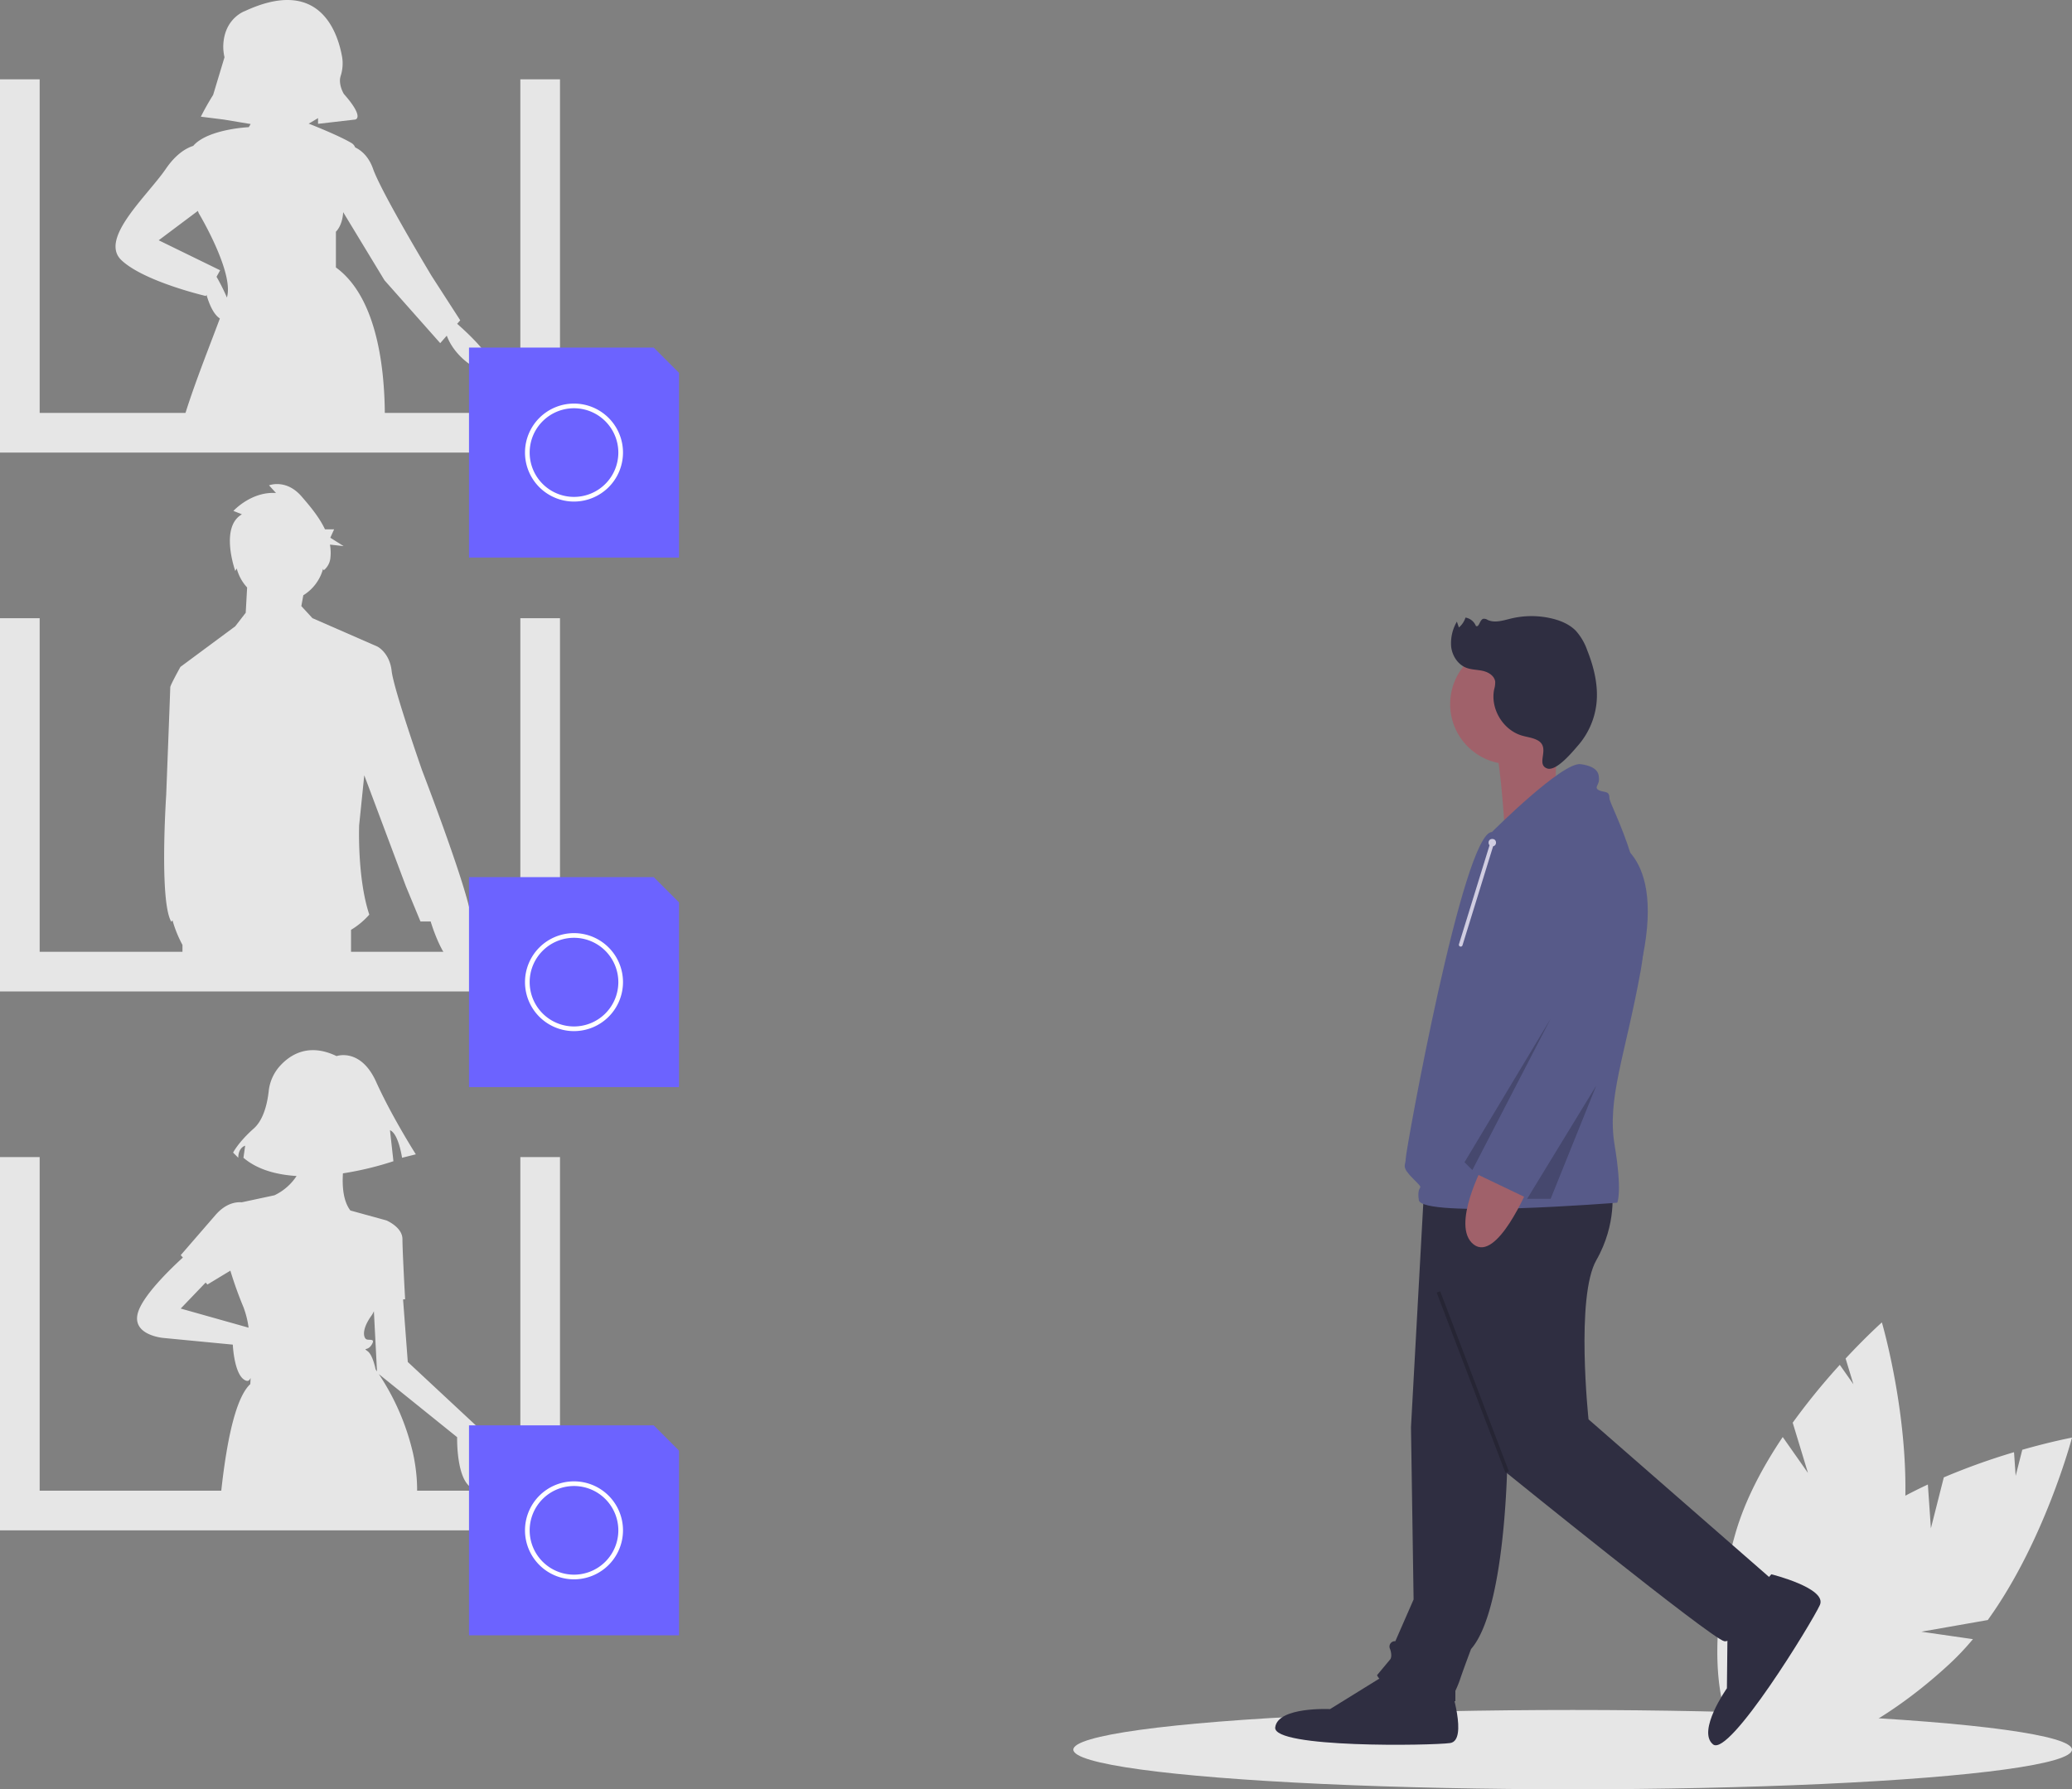 <svg xmlns="http://www.w3.org/2000/svg" id="fcb9129a-8421-465f-8817-beceb46f7383" data-name="Layer 1" width="888" height="767" viewBox="0 0 888 767" class="injected-svg gridItem__media" xmlns:xlink="http://www.w3.org/1999/xlink"><rect x="0" y="0" width="888" height="767" fill="#808080" stroke="none"/><title>anonymous_feedback</title><path d="M983.525,721.639l5.538-21.844a283.646,283.646,0,0,1,30.093-10.796l.699,10.152,2.836-11.184c12.682-3.621,21.309-5.216,21.309-5.216s-11.654,44.316-36.097,78.196l-28.481,5.003,22.126,3.19a114.757,114.757,0,0,1-9.897,10.489c-35.558,33.005-75.162,48.148-88.459,33.823s4.749-52.694,40.306-85.699c11.023-10.232,24.871-18.443,38.732-24.905Z" transform="translate(-156 -66.5)" fill="#e6e6e6"></path><path d="M930.852,697.917l-6.55-21.562a283.644,283.644,0,0,1,20.18-24.797l5.846,8.329-3.354-11.04c8.984-9.655,15.545-15.48,15.545-15.48s12.931,43.96,9.519,85.597l-21.795,19.005,20.59-8.706a114.755,114.755,0,0,1-3.051,14.095c-13.379,46.634-39.454,80.068-58.242,74.678s-23.173-47.563-9.794-94.197c4.147-14.457,11.757-28.644,20.283-41.34Z" transform="translate(-156 -66.5)" fill="#e6e6e6"></path><ellipse cx="674" cy="750" rx="214" ry="17" fill="#e6e6e6"></ellipse><polygon points="223 34 223 177 17 177 17 34 0 34 0 194 240 194 240 34 223 34" fill="#e6e6e6"></polygon><polygon points="223 265 223 408 17 408 17 265 0 265 0 425 240 425 240 265 223 265" fill="#e6e6e6"></polygon><polygon points="223 496 223 639 17 639 17 496 0 496 0 656 240 656 240 496 223 496" fill="#e6e6e6"></polygon><path d="M351.928,205.301l1.316-1.504-12.249-18.987S319.558,149.287,315.883,138.875c-1.88-5.325-5.04-7.924-7.68-9.195L308.2,129.67a3.639,3.639,0,0,0-1.5-1.82c-4.79-2.87-14.42-6.78-18.41-8.36l-.002-.001.953-.52,3.062-1.837v2.45l15.924-1.837s4.287-.612-4.9-11.024c0,0-2.426-4.043-1.365-7.531a17.591,17.591,0,0,0,.669-8.226c-2.058-11.482-10.133-34.309-41.564-19.766,0,0-8.923,2.974-9.376,14.72a20.304,20.304,0,0,0,.524,5.122l-4.863,16.126c-1.879,3.025-3.65,6.113-5.243,9.299l-.028.056,9.8,1.225h0l11.539,1.923c-.25.464-.526.909-.816,1.343-.603.033-16.667.843-23.284,7.45a5.174,5.174,0,0,0-.49.56l-.003.004c-3.052.976-7.4,3.49-11.752,9.85-7.962,11.637-28.786,30.011-18.987,39.198s36.136,15.312,36.136,15.312l.278-.501c1.13,3.901,2.964,8.351,5.728,10.124l-.001.003c-2.47,6.67-5.94,15.52-9.23,24.49-2.12,5.8-4.17,11.66-5.81,17h85.73a170.166,170.166,0,0,0-.86-17c-1.79-17.33-6.91-36.77-20.1-46.36V165.82s2.798-2.439,3.11-8.376l17.713,29.203L344.669,213.596l2.81-3.212c3.75,10.305,16.459,17.959,18.626,13.624C368.087,220.046,356.453,209.277,351.928,205.301Zm-103.123-20.161,1.544-2.78L224.013,169.498l16.797-12.598c.22.62.35.96.35.96s14.7,24.5,12.25,35.52c-.05.2-.1.42-.16.66l-0.0.001A85.797,85.797,0,0,0,248.805,185.14Z" transform="translate(-156 -66.5)" fill="#e6e6e6"></path><path d="M261.308,329.16l-4.481,5.802-23.501,17.408s-4.352,7.834-4.352,8.704-1.741,46.132-1.741,46.132-3.046,45.696,2.176,54.401l.53-.57.001.004a50.895,50.895,0,0,0,4.26,10.5v3.96h72.24V465.088a33.074,33.074,0,0,0,7.834-6.528c-5.222-15.667-4.352-38.298-4.352-38.298l2.192-21.429,17.828,47.541L336.201,461.5h4.369c1.286,4.239,8.339,25.712,17.375,19.009,6.123-4.542,3.212-13.198.03-19.24.462-8.625-21.07-64.509-21.07-64.509s-12.186-34.816-13.056-42.65-6.093-10.445-6.093-10.445L289.903,331.48l-4.758-5.165h0l.845-4.648a19.153,19.153,0,0,0,8.46-11.327c.18.378.295.617.295.617a7.711,7.711,0,0,0,2.823-5.044,20.076,20.076,0,0,0-.159-5.959l5.861.645-5.711-3.593,1.632-3.593h-3.909c-2.517-5.341-6.553-10.081-10.042-14.115-6.637-7.672-13.938-4.75-13.938-4.75l2.987,3.288c-10.619-.731-18.252,7.672-18.252,7.672l3.65,1.461c-9.624,5.48-2.857,24.268-2.857,24.268s.263-.399.63-1.068a19.079,19.079,0,0,0,4.45,8.157Zm-.129,2.32-.036.072.165-2.391Z" transform="translate(-156 -66.5)" fill="#e6e6e6"></path><path d="M330.767,650.33l-2.023-26.808.878-.098s-1.145-20.609-1.145-25.761-6.87-8.015-6.87-8.015l-1.814-.499-13.628-3.753c-3.056-3.969-3.555-10.262-3.194-15.923a136.071,136.071,0,0,0,21.64-5.202l-1.478-13.299c3.694,1.478,5.172,11.821,5.172,11.821l5.91-1.478s-10.343-16.254-16.993-31.03-16.992-11.082-16.992-11.082c-12.19-5.869-20.242-.426-24.661,4.695a19.21,19.21,0,0,0-4.423,10.461c-.515,4.614-2.015,11.995-6.379,15.874-6.649,5.91-8.866,10.343-8.866,10.343l2.216,2.216c0-4.433,2.955-5.172,2.955-5.172l-.739,5.172c6.006,5.116,14.223,7.283,22.774,7.816a23.249,23.249,0,0,1-9.496,8.266l-13.993,2.999c-2.863-.2-7.075.624-11.289,5.486-7.442,8.587-14.884,17.174-14.884,17.174l.929,1.022c-5.605,5.122-17.1,16.292-19.248,23.594-2.862,9.732,10.877,10.877,10.877,10.877l29.768,2.862s.573,13.739,5.725,15.457c.891.297,1.501-.201,1.907-1.208-.047,1.158-.097,2.069-.134,2.672-4.715,4.346-8.003,15.9-10.282,29.691-.9,5.42-1.65,11.18-2.26,17h84.03c.01-.42.01-.82.01-1.21,0-1.79-.07-3.57-.2-5.32a77.832,77.832,0,0,0-1.55-10.47,103.047,103.047,0,0,0-14.667-33.984l33.566,27.053s-.572,22.899,9.159,22.326S361,678.5,361,678.5ZM233.448,627.431,244.131,616.284l.766.843,9.826-5.948a164.392,164.392,0,0,0,5.63,15.68,40.294,40.294,0,0,1,2.191,8.766ZM317.57,654.36c-.21-.31-.41-.59-.58-.84l-.013-.018c-.245-1.205-1.372-6.243-3.383-7.751-2.29-1.717,0,0,1.717-2.862s-1.145-1.717-2.29-2.29-2.29-4.007,2.29-10.304a8.897,8.897,0,0,0,.926-1.745l1.335,25.815Z" transform="translate(-156 -66.5)" fill="#e6e6e6"></path><polygon points="280.167 611 201 611 201 701 291 701 291 621.833 280.167 611" fill="#6c63ff"></polygon><path d="M402,743.5a21,21,0,1,1,21-21A21.024,21.024,0,0,1,402,743.5Zm0-40a19,19,0,1,0,19,19A19.022,19.022,0,0,0,402,703.5Z" transform="translate(-156 -66.5)" fill="#fff"></path><polygon points="280.167 376 201 376 201 466 291 466 291 386.833 280.167 376" fill="#6c63ff"></polygon><path d="M402,508.5a21,21,0,1,1,21-21A21.024,21.024,0,0,1,402,508.5Zm0-40a19,19,0,1,0,19,19A19.022,19.022,0,0,0,402,468.5Z" transform="translate(-156 -66.5)" fill="#fff"></path><polygon points="280.167 149 201 149 201 239 291 239 291 159.833 280.167 149" fill="#6c63ff"></polygon><path d="M402,281.5a21,21,0,1,1,21-21A21.024,21.024,0,0,1,402,281.5Zm0-40a19,19,0,1,0,19,19A19.022,19.022,0,0,0,402,241.5Z" transform="translate(-156 -66.5)" fill="#fff"></path><path d="M802.11,687.231s0,68.257-15.666,86.16c0,0-3.357,8.952-4.476,12.309a47.048,47.048,0,0,1-2.238,5.595v4.476s-30.212-3.357-33.569-11.19l5.595-6.714s1.119-1.119,0-4.476a2.299,2.299,0,0,1,2.238-3.357l7.833-17.903-1.119-73.852,5.595-101.826,48.116-2.238Z" transform="translate(-156 -66.5)" fill="#2f2e41"></path><path d="M777.492,789.057s7.833,23.498,0,24.617-76.09,2.238-74.971-6.714,23.498-7.833,23.498-7.833l23.498-14.547Z" transform="translate(-156 -66.5)" fill="#2f2e41"></path><path d="M846.868,576.453s2.238,14.547-6.714,30.212-3.357,68.257-3.357,68.257l79.447,69.376s-15.666,26.855-21.26,25.736-93.993-72.733-93.993-72.733l-34.688-116.373Z" transform="translate(-156 -66.5)" fill="#2f2e41"></path><path d="M915.152,741.334s24.041,5.964,20.793,13.179-38.844,65.466-45.806,59.728,5.964-24.041,5.964-24.041l.293-27.635Z" transform="translate(-156 -66.5)" fill="#2f2e41"></path><circle cx="647.228" cy="301.826" r="25.736" fill="#a0616a"></circle><path d="M823.478,377.406,822.34,410.524l-21.655,8.556s-2.124-33.91-5.121-35.79S823.478,377.406,823.478,377.406Z" transform="translate(-156 -66.5)" fill="#a0616a"></path><path d="M795.396,423.155s30.212-30.212,38.045-29.093,7.833,4.476,7.833,6.714-2.238,3.357,0,4.476,4.476,0,4.476,3.357,20.141,36.926,13.428,73.852-14.547,54.829-11.19,74.971,1.119,24.617,1.119,24.617-83.922,6.714-85.041-1.119,3.357-3.357-2.238-8.952-3.357-5.595-3.357-8.952S783.087,423.155,795.396,423.155Z" transform="translate(-156 -66.5)" fill="#575a89"></path><path d="M811.061,575.335s-13.428,32.45-23.498,24.617,4.476-34.688,4.476-34.688Z" transform="translate(-156 -66.5)" fill="#a0616a"></path><path d="M843.511,425.393s26.29,3.01,16.502,51.299-47.833,104.237-47.833,104.237L786.444,568.621l33.569-66.019-7.833-41.402S807.704,422.036,843.511,425.393Z" transform="translate(-156 -66.5)" fill="#575a89"></path><polygon points="664.572 436.661 627.647 498.204 631.003 501.561 664.572 436.661" opacity="0.2"></polygon><polygon points="684.118 465.341 654.502 513.87 664.572 513.87 684.118 465.341" opacity="0.2"></polygon><path d="M814.877,383.79c-2.083-1.102-4.504-1.329-6.759-2.013-8.068-2.45-13.473-11.57-11.748-19.824a10.115,10.115,0,0,0,.424-3.267c-.302-2.444-2.803-4.022-5.201-4.582s-4.95-.479-7.243-1.379c-3.54-1.391-5.891-5.028-6.4-8.797a18.171,18.171,0,0,1,2.427-10.952l.866,2.493a9.247,9.247,0,0,0,2.831-4.234,5.832,5.832,0,0,1,4.444,3.573c1.391.82,1.591-2.548,3.127-3.044a2.759,2.759,0,0,1,1.917.473c3.095,1.444,6.691.209,10.012-.591a37.688,37.688,0,0,1,17.495-.021c3.822.912,7.605,2.499,10.34,5.32a24.81,24.81,0,0,1,4.837,8.311c2.933,7.382,4.871,15.369,3.903,23.253a32.915,32.915,0,0,1-7.757,17.439c-2.215,2.552-9.44,11.454-13.402,9.936C814.01,393.979,820.743,386.892,814.877,383.79Z" transform="translate(-156 -66.5)" fill="#2f2e41"></path><rect x="786.401" y="617.603" width="1.592" height="82.629" transform="translate(-339.132 257.285) rotate(-20.877)" opacity="0.2"></rect><circle cx="639.554" cy="361.207" r="1.592" fill="#d0cde1"></circle><line x1="639.554" y1="361.207" x2="626.024" y2="404.982" fill="#d0cde1"></line><path d="M782.024,472.278a.796.796,0,0,0,.76-.561l13.53-43.774a.796.796,0,1,0-1.52-.47L781.264,471.247a.797.797,0,0,0,.76,1.031Z" transform="translate(-156 -66.5)" fill="#d0cde1"></path></svg>